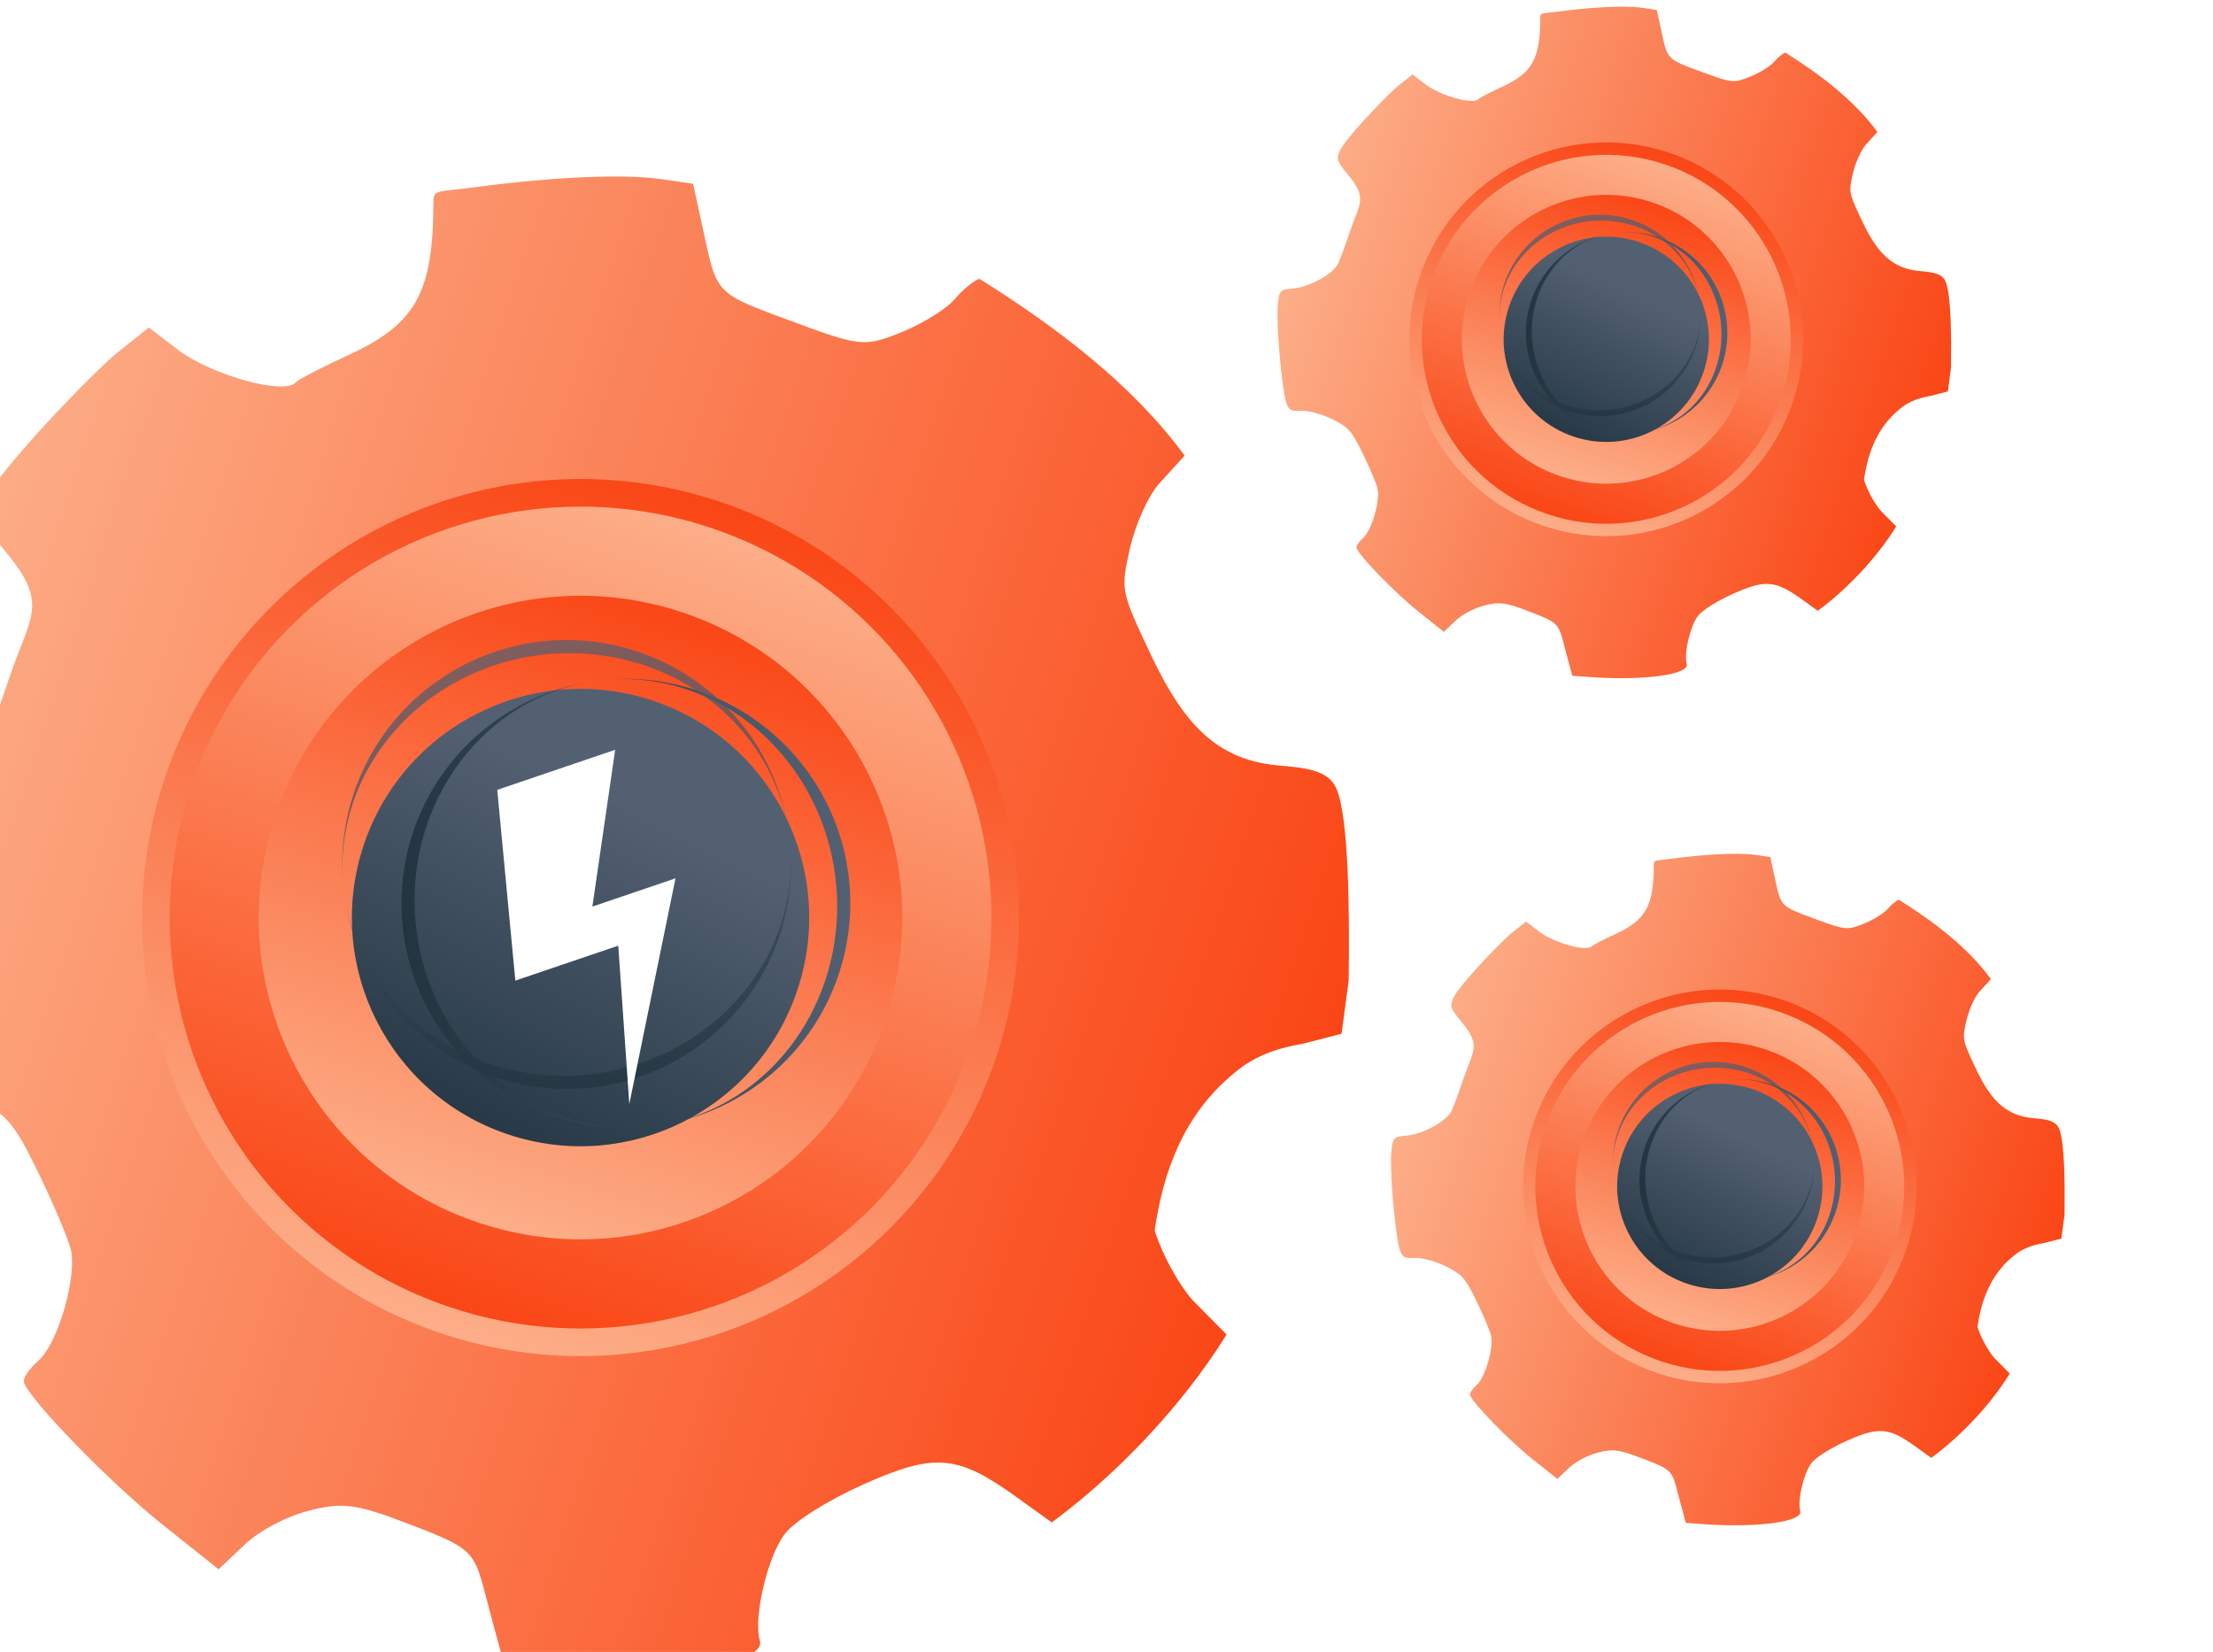 <?xml version="1.0" encoding="UTF-8" standalone="no"?>
<!-- Created with Inkscape (http://www.inkscape.org/) -->

<svg
   xmlns:dc="http://purl.org/dc/elements/1.1/"
   xmlns:cc="http://creativecommons.org/ns#"
   xmlns:rdf="http://www.w3.org/1999/02/22-rdf-syntax-ns#"
   xmlns:svg="http://www.w3.org/2000/svg"
   xmlns="http://www.w3.org/2000/svg"
   xmlns:xlink="http://www.w3.org/1999/xlink"
   xmlns:sodipodi="http://sodipodi.sourceforge.net/DTD/sodipodi-0.dtd"
   xmlns:inkscape="http://www.inkscape.org/namespaces/inkscape"
   width="12.164mm"
   height="9.079mm"
   viewBox="0 0 12.164 9.079"
   version="1.1"
   id="svg8"
   inkscape:version="0.92.4 (5da689c313, 2019-01-14)"
   sodipodi:docname="Page8efficient.svg">
  <defs
     id="defs2">
    <linearGradient
       inkscape:collect="always"
       xlink:href="#linearGradient1255"
       id="linearGradient2395"
       gradientUnits="userSpaceOnUse"
       gradientTransform="translate(-3.375,-162.75)"
       x1="-87.956"
       y1="1680.265"
       x2="-64.847"
       y2="1680.265" />
    <linearGradient
       inkscape:collect="always"
       id="linearGradient1255">
      <stop
         style="stop-color:#fa4616;stop-opacity:1"
         offset="0"
         id="stop1251" />
      <stop
         style="stop-color:#fcae88;stop-opacity:1"
         offset="1"
         id="stop1253" />
    </linearGradient>
    <linearGradient
       inkscape:collect="always"
       xlink:href="#linearGradient1255"
       id="linearGradient2397"
       gradientUnits="userSpaceOnUse"
       gradientTransform="translate(-1441.421,1600.796)"
       x1="-82.96"
       y1="-1680.289"
       x2="-69.276"
       y2="-1680.289" />
    <linearGradient
       inkscape:collect="always"
       xlink:href="#linearGradient1255"
       id="linearGradient2399"
       gradientUnits="userSpaceOnUse"
       gradientTransform="matrix(0.937,0,0,0.937,1588.864,1494.975)"
       x1="-82.96"
       y1="-1680.289"
       x2="-69.276"
       y2="-1680.289" />
    <linearGradient
       inkscape:collect="always"
       xlink:href="#linearGradient1255"
       id="linearGradient2401"
       gradientUnits="userSpaceOnUse"
       gradientTransform="matrix(0.734,0,0,0.734,-1461.702,1153.092)"
       x1="-82.96"
       y1="-1680.289"
       x2="-69.276"
       y2="-1680.289" />
    <linearGradient
       inkscape:collect="always"
       xlink:href="#linearGradient1221"
       id="linearGradient2403"
       gradientUnits="userSpaceOnUse"
       gradientTransform="matrix(0.521,0,0,0.521,1557.225,796.565)"
       x1="-72.348"
       y1="-1680.573"
       x2="-84.249"
       y2="-1678.941" />
    <linearGradient
       inkscape:collect="always"
       id="linearGradient1221">
      <stop
         style="stop-color:#536072;stop-opacity:1"
         offset="0"
         id="stop1217" />
      <stop
         style="stop-color:#213440;stop-opacity:1"
         offset="1"
         id="stop1219" />
    </linearGradient>
    <linearGradient
       inkscape:collect="always"
       xlink:href="#linearGradient1221"
       id="linearGradient2405"
       gradientUnits="userSpaceOnUse"
       gradientTransform="matrix(0.509,0,0,0.509,-37.354,2535.996)"
       x1="-82.96"
       y1="-1680.289"
       x2="-69.276"
       y2="-1680.289" />
    <filter
       inkscape:collect="always"
       style="color-interpolation-filters:sRGB"
       id="filter2325"
       x="-0.048"
       width="1.096"
       y="-0.048"
       height="1.096">
      <feGaussianBlur
         inkscape:collect="always"
         stdDeviation="0.139"
         id="feGaussianBlur2327" />
    </filter>
    <linearGradient
       inkscape:collect="always"
       xlink:href="#linearGradient1255"
       id="linearGradient1086"
       gradientUnits="userSpaceOnUse"
       gradientTransform="translate(-3.375,-162.75)"
       x1="-87.956"
       y1="1680.265"
       x2="-64.847"
       y2="1680.265" />
    <linearGradient
       inkscape:collect="always"
       xlink:href="#linearGradient1255"
       id="linearGradient1088"
       gradientUnits="userSpaceOnUse"
       gradientTransform="translate(-1441.421,1600.796)"
       x1="-82.96"
       y1="-1680.289"
       x2="-69.276"
       y2="-1680.289" />
    <linearGradient
       inkscape:collect="always"
       xlink:href="#linearGradient1255"
       id="linearGradient1090"
       gradientUnits="userSpaceOnUse"
       gradientTransform="matrix(0.937,0,0,0.937,1588.864,1494.975)"
       x1="-82.96"
       y1="-1680.289"
       x2="-69.276"
       y2="-1680.289" />
    <linearGradient
       inkscape:collect="always"
       xlink:href="#linearGradient1255"
       id="linearGradient1092"
       gradientUnits="userSpaceOnUse"
       gradientTransform="matrix(0.734,0,0,0.734,-1461.702,1153.092)"
       x1="-82.96"
       y1="-1680.289"
       x2="-69.276"
       y2="-1680.289" />
    <linearGradient
       inkscape:collect="always"
       xlink:href="#linearGradient1221"
       id="linearGradient1094"
       gradientUnits="userSpaceOnUse"
       gradientTransform="matrix(0.521,0,0,0.521,1557.225,796.565)"
       x1="-72.348"
       y1="-1680.573"
       x2="-84.249"
       y2="-1678.941" />
    <linearGradient
       inkscape:collect="always"
       xlink:href="#linearGradient1221"
       id="linearGradient1096"
       gradientUnits="userSpaceOnUse"
       gradientTransform="matrix(0.509,0,0,0.509,-37.354,2535.996)"
       x1="-82.96"
       y1="-1680.289"
       x2="-69.276"
       y2="-1680.289" />
    <linearGradient
       inkscape:collect="always"
       xlink:href="#linearGradient1221"
       id="linearGradient1098"
       gradientUnits="userSpaceOnUse"
       gradientTransform="matrix(0.509,0,0,0.509,-37.354,2535.996)"
       x1="-82.96"
       y1="-1680.289"
       x2="-69.276"
       y2="-1680.289" />
    <linearGradient
       inkscape:collect="always"
       xlink:href="#linearGradient1255"
       id="linearGradient1100"
       gradientUnits="userSpaceOnUse"
       gradientTransform="translate(-3.375,-162.75)"
       x1="-87.956"
       y1="1680.265"
       x2="-64.847"
       y2="1680.265" />
    <linearGradient
       inkscape:collect="always"
       xlink:href="#linearGradient1255"
       id="linearGradient1102"
       gradientUnits="userSpaceOnUse"
       gradientTransform="translate(-1441.421,1600.796)"
       x1="-82.96"
       y1="-1680.289"
       x2="-69.276"
       y2="-1680.289" />
    <linearGradient
       inkscape:collect="always"
       xlink:href="#linearGradient1255"
       id="linearGradient1104"
       gradientUnits="userSpaceOnUse"
       gradientTransform="matrix(0.937,0,0,0.937,1588.864,1494.975)"
       x1="-82.96"
       y1="-1680.289"
       x2="-69.276"
       y2="-1680.289" />
    <linearGradient
       inkscape:collect="always"
       xlink:href="#linearGradient1255"
       id="linearGradient1106"
       gradientUnits="userSpaceOnUse"
       gradientTransform="matrix(0.734,0,0,0.734,-1461.702,1153.092)"
       x1="-82.96"
       y1="-1680.289"
       x2="-69.276"
       y2="-1680.289" />
    <linearGradient
       inkscape:collect="always"
       xlink:href="#linearGradient1221"
       id="linearGradient1108"
       gradientUnits="userSpaceOnUse"
       gradientTransform="matrix(0.521,0,0,0.521,1557.225,796.565)"
       x1="-72.348"
       y1="-1680.573"
       x2="-84.249"
       y2="-1678.941" />
    <linearGradient
       inkscape:collect="always"
       xlink:href="#linearGradient1221"
       id="linearGradient1110"
       gradientUnits="userSpaceOnUse"
       gradientTransform="matrix(0.509,0,0,0.509,-37.354,2535.996)"
       x1="-82.96"
       y1="-1680.289"
       x2="-69.276"
       y2="-1680.289" />
    <linearGradient
       inkscape:collect="always"
       xlink:href="#linearGradient1221"
       id="linearGradient1112"
       gradientUnits="userSpaceOnUse"
       gradientTransform="matrix(0.509,0,0,0.509,-37.354,2535.996)"
       x1="-82.96"
       y1="-1680.289"
       x2="-69.276"
       y2="-1680.289" />
    <linearGradient
       inkscape:collect="always"
       xlink:href="#linearGradient1221"
       id="linearGradient1114"
       gradientUnits="userSpaceOnUse"
       gradientTransform="matrix(0.509,0,0,0.509,-37.354,2535.996)"
       x1="-82.96"
       y1="-1680.289"
       x2="-69.276"
       y2="-1680.289" />
  </defs>
  <sodipodi:namedview
     id="base"
     pagecolor="#ffffff"
     bordercolor="#666666"
     borderopacity="1.0"
     inkscape:pageopacity="0.0"
     inkscape:pageshadow="2"
     inkscape:zoom="11.2"
     inkscape:cx="35.030731"
     inkscape:cy="13.061763"
     inkscape:document-units="mm"
     inkscape:current-layer="layer1"
     showgrid="false"
     inkscape:window-width="1920"
     inkscape:window-height="1017"
     inkscape:window-x="1912"
     inkscape:window-y="-8"
     inkscape:window-maximized="1" />
  <g
     inkscape:label="Layer 1"
     inkscape:groupmode="layer"
     id="layer1"
     transform="translate(403.118,-152.641)">
    <g
       id="g2372"
       transform="matrix(-0.15,-0.05,0.05,-0.15,-497.786,405.032)">
      <g
         id="g2502">
        <g
           id="g2393"
           transform="matrix(2.228,4.6252494e-8,-4.6252494e-8,2.228,203.833,-2070.955)">
          <g
             id="g2418">
            <g
               id="g2389"
               transform="translate(-53.492,165.927)">
              <path
                 sodipodi:nodetypes="cccccccccccccccccccccccccccccccccccccccccccccccccccccc"
                 inkscape:connector-curvature="0"
                 id="path2374"
                 d="m -77.539,1528.955 -0.361,-0.608 c -0.548,-0.926 -0.48,-0.898 -1.822,-0.942 -1.092,-0.036 -1.166,-0.019 -1.638,0.384 -0.272,0.232 -0.552,0.572 -0.623,0.754 -0.071,0.183 -0.204,0.379 -0.263,0.418 -1.399,-0.337 -2.813,-0.823 -3.91,-1.605 l 0.247,-0.557 c 0.095,-0.231 0.142,-0.719 0.105,-1.087 -0.067,-0.663 -0.074,-0.675 -0.847,-1.482 -0.901,-0.941 -1.564,-1.207 -2.464,-0.987 -0.424,0.103 -0.733,0.155 -0.931,-0.067 -0.334,-0.377 -0.806,-1.773 -1.128,-2.779 l -0.157,-0.823 0.511,-0.331 c 0.439,-0.236 0.699,-0.468 0.899,-0.804 0.516,-0.838 0.556,-1.753 0.386,-2.698 -0.222,-0.311 -0.609,-0.672 -0.904,-0.844 l -0.674,-0.342 c 0.321,-1.346 0.985,-2.688 1.661,-3.643 l 0.656,0.204 c 1.079,0.335 1.424,0.25 2.326,-0.577 0.438,-0.402 0.829,-0.877 0.911,-1.11 0.148,-0.418 0.057,-1.405 -0.156,-1.709 -0.218,-0.318 1.23,-1.033 3.024,-1.491 l 0.619,-0.158 0.428,0.643 c 0.617,0.928 0.492,0.947 1.69,1.002 0.887,0.04 1.105,-5e-4 1.562,-0.3 0.316,-0.207 0.634,-0.544 0.785,-0.829 l 0.256,-0.48 1.056,0.387 c 0.968,0.354 2.588,1.191 2.749,1.421 0.037,0.053 -0.012,0.228 -0.108,0.391 -0.203,0.344 -0.163,1.425 0.067,1.802 0.087,0.142 0.471,0.58 0.854,0.971 0.631,0.646 0.762,0.721 1.4,0.812 0.387,0.055 0.885,0.027 1.107,-0.063 0.337,-0.137 0.437,-0.116 0.607,0.127 0.313,0.45 1.187,2.473 1.33,3.079 0.123,0.519 0.11,0.551 -0.31,0.734 -0.53,0.231 -1.162,0.911 -1.216,1.311 -0.022,0.161 -0.039,0.688 -0.039,1.173 -2.76e-4,1.031 -0.235,1.295 0.652,1.85 0.527,0.329 0.605,0.398 0.571,0.713 -0.048,0.444 -0.774,2.015 -1.18,2.742 l -0.381,0.585 -0.585,-0.201 c -0.642,-0.193 -1.756,-0.127 -1.856,0.108 -0.024,0.058 -0.306,0.349 -0.626,0.647 -0.866,0.807 -0.972,1.348 -0.534,2.684 0.072,0.218 0.038,0.168 -0.547,0.454 -0.774,0.379 -1.97,0.895 -2.691,1.03 z"
                 style="opacity:1;fill:url(#linearGradient1086);fill-opacity:1;stroke-width:0.131;enable-background:new" />
              <circle
                 transform="rotate(-90)"
                 r="6.842"
                 cy="-79.493"
                 cx="-1517.539"
                 id="circle2376"
                 style="opacity:1;fill:url(#linearGradient1088);fill-opacity:1;stroke:none;stroke-width:0.047;stroke-linecap:round;stroke-linejoin:round;stroke-miterlimit:4;stroke-dasharray:none;stroke-dashoffset:0;stroke-opacity:1" />
              <circle
                 style="opacity:1;fill:url(#linearGradient1090);fill-opacity:1;stroke:none;stroke-width:0.044;stroke-linecap:round;stroke-linejoin:round;stroke-miterlimit:4;stroke-dasharray:none;stroke-dashoffset:0;stroke-opacity:1"
                 id="circle2378"
                 cx="1517.539"
                 cy="-79.493"
                 r="6.411"
                 transform="matrix(0,1,1,0,0,0)" />
              <circle
                 transform="rotate(-90)"
                 r="5.019"
                 cy="-79.493"
                 cx="-1517.539"
                 id="circle2380"
                 style="opacity:1;fill:url(#linearGradient1092);fill-opacity:1;stroke:none;stroke-width:0.035;stroke-linecap:round;stroke-linejoin:round;stroke-miterlimit:4;stroke-dasharray:none;stroke-dashoffset:0;stroke-opacity:1" />
              <circle
                 transform="matrix(0,1,1,0,0,0)"
                 r="3.567"
                 cy="-79.493"
                 cx="1517.539"
                 id="circle2382"
                 style="opacity:1;fill:url(#linearGradient1094);fill-opacity:1;stroke:none;stroke-width:0.025;stroke-linecap:round;stroke-linejoin:round;stroke-miterlimit:4;stroke-dasharray:none;stroke-dashoffset:0;stroke-opacity:1" />
              <path
                 transform="matrix(0.913,-0.42,0.42,0.913,-716.319,-48.101)"
                 inkscape:connector-curvature="0"
                 id="path2384"
                 d="m -72.635,1680.29 a 3.484,3.484 0 0 0 -3.484,-3.485 3.278,3.484 0 0 1 3.278,3.485 3.278,3.484 0 0 1 -3.046,3.475 3.484,3.484 0 0 0 3.252,-3.475 z m -3.484,3.484 a 3.278,3.484 0 0 1 -3.278,-3.484 3.278,3.484 0 0 1 3.046,-3.475 3.484,3.484 0 0 0 -3.252,3.475 3.484,3.484 0 0 0 3.484,3.484 z"
                 style="opacity:1;fill:url(#linearGradient1096);fill-opacity:1;stroke:none;stroke-width:0.024;stroke-linecap:round;stroke-linejoin:round;stroke-miterlimit:4;stroke-dasharray:none;stroke-dashoffset:0;stroke-opacity:1;filter:url(#filter2325)" />
              <path
                 style="opacity:0.855;fill:url(#linearGradient1098);fill-opacity:1;stroke:none;stroke-width:0.024;stroke-linecap:round;stroke-linejoin:round;stroke-miterlimit:4;stroke-dasharray:none;stroke-dashoffset:0;stroke-opacity:1;filter:url(#filter2325)"
                 d="m -72.635,1680.29 a 3.484,3.484 0 0 0 -3.484,-3.485 3.278,3.484 0 0 1 3.278,3.485 3.278,3.484 0 0 1 -3.046,3.475 3.484,3.484 0 0 0 3.252,-3.475 z m -3.484,3.484 a 3.278,3.484 0 0 1 -3.278,-3.484 3.278,3.484 0 0 1 3.046,-3.475 3.484,3.484 0 0 0 -3.252,3.475 3.484,3.484 0 0 0 3.484,3.484 z"
                 id="path2386"
                 inkscape:connector-curvature="0"
                 transform="matrix(-0.42,-0.913,0.913,-0.42,-1645.1,2154.481)" />
            </g>
            <path
               style="fill:#ffffff;stroke:none;stroke-width:0.08;stroke-linecap:butt;stroke-linejoin:miter;stroke-miterlimit:4;stroke-dasharray:none;stroke-opacity:1"
               d="m -134.627,1680.946 0.945,2.29 1.351,-1.025 1.209,2.734 -1.548,1.175 -0.436,-2.433 -1.091,0.828 z"
               id="path2391"
               inkscape:connector-curvature="0" />
          </g>
        </g>
        <g
           id="g2438"
           transform="translate(13.055,26.686)">
          <g
             transform="translate(-53.492,165.927)"
             id="g2434">
            <path
               style="opacity:1;fill:url(#linearGradient1100);fill-opacity:1;stroke-width:0.131;enable-background:new"
               d="m -77.539,1528.955 -0.361,-0.608 c -0.548,-0.926 -0.48,-0.898 -1.822,-0.942 -1.092,-0.036 -1.166,-0.019 -1.638,0.384 -0.272,0.232 -0.552,0.572 -0.623,0.754 -0.071,0.183 -0.204,0.379 -0.263,0.418 -1.399,-0.337 -2.813,-0.823 -3.91,-1.605 l 0.247,-0.557 c 0.095,-0.231 0.142,-0.719 0.105,-1.087 -0.067,-0.663 -0.074,-0.675 -0.847,-1.482 -0.901,-0.941 -1.564,-1.207 -2.464,-0.987 -0.424,0.103 -0.733,0.155 -0.931,-0.067 -0.334,-0.377 -0.806,-1.773 -1.128,-2.779 l -0.157,-0.823 0.511,-0.331 c 0.439,-0.236 0.699,-0.468 0.899,-0.804 0.516,-0.838 0.556,-1.753 0.386,-2.698 -0.222,-0.311 -0.609,-0.672 -0.904,-0.844 l -0.674,-0.342 c 0.321,-1.346 0.985,-2.688 1.661,-3.643 l 0.656,0.204 c 1.079,0.335 1.424,0.25 2.326,-0.577 0.438,-0.402 0.829,-0.877 0.911,-1.11 0.148,-0.418 0.057,-1.405 -0.156,-1.709 -0.218,-0.318 1.23,-1.033 3.024,-1.491 l 0.619,-0.158 0.428,0.643 c 0.617,0.928 0.492,0.947 1.69,1.002 0.887,0.04 1.105,-5e-4 1.562,-0.3 0.316,-0.207 0.634,-0.544 0.785,-0.829 l 0.256,-0.48 1.056,0.387 c 0.968,0.354 2.588,1.191 2.749,1.421 0.037,0.053 -0.012,0.228 -0.108,0.391 -0.203,0.344 -0.163,1.425 0.067,1.802 0.087,0.142 0.471,0.58 0.854,0.971 0.631,0.646 0.762,0.721 1.4,0.812 0.387,0.055 0.885,0.027 1.107,-0.063 0.337,-0.137 0.437,-0.116 0.607,0.127 0.313,0.45 1.187,2.473 1.33,3.079 0.123,0.519 0.11,0.551 -0.31,0.734 -0.53,0.231 -1.162,0.911 -1.216,1.311 -0.022,0.161 -0.039,0.688 -0.039,1.173 -2.76e-4,1.031 -0.235,1.295 0.652,1.85 0.527,0.329 0.605,0.398 0.571,0.713 -0.048,0.444 -0.774,2.015 -1.18,2.742 l -0.381,0.585 -0.585,-0.201 c -0.642,-0.193 -1.756,-0.127 -1.856,0.108 -0.024,0.058 -0.306,0.349 -0.626,0.647 -0.866,0.807 -0.972,1.348 -0.534,2.684 0.072,0.218 0.038,0.168 -0.547,0.454 -0.774,0.379 -1.97,0.895 -2.691,1.03 z"
               id="path2420"
               inkscape:connector-curvature="0"
               sodipodi:nodetypes="cccccccccccccccccccccccccccccccccccccccccccccccccccccc" />
            <circle
               style="opacity:1;fill:url(#linearGradient1102);fill-opacity:1;stroke:none;stroke-width:0.047;stroke-linecap:round;stroke-linejoin:round;stroke-miterlimit:4;stroke-dasharray:none;stroke-dashoffset:0;stroke-opacity:1"
               id="circle2422"
               cx="-1517.539"
               cy="-79.493"
               r="6.842"
               transform="rotate(-90)" />
            <circle
               transform="matrix(0,1,1,0,0,0)"
               r="6.411"
               cy="-79.493"
               cx="1517.539"
               id="circle2424"
               style="opacity:1;fill:url(#linearGradient1104);fill-opacity:1;stroke:none;stroke-width:0.044;stroke-linecap:round;stroke-linejoin:round;stroke-miterlimit:4;stroke-dasharray:none;stroke-dashoffset:0;stroke-opacity:1" />
            <circle
               style="opacity:1;fill:url(#linearGradient1106);fill-opacity:1;stroke:none;stroke-width:0.035;stroke-linecap:round;stroke-linejoin:round;stroke-miterlimit:4;stroke-dasharray:none;stroke-dashoffset:0;stroke-opacity:1"
               id="circle2426"
               cx="-1517.539"
               cy="-79.493"
               r="5.019"
               transform="rotate(-90)" />
            <circle
               style="opacity:1;fill:url(#linearGradient1108);fill-opacity:1;stroke:none;stroke-width:0.025;stroke-linecap:round;stroke-linejoin:round;stroke-miterlimit:4;stroke-dasharray:none;stroke-dashoffset:0;stroke-opacity:1"
               id="circle2428"
               cx="1517.539"
               cy="-79.493"
               r="3.567"
               transform="matrix(0,1,1,0,0,0)" />
            <path
               style="opacity:1;fill:url(#linearGradient1110);fill-opacity:1;stroke:none;stroke-width:0.024;stroke-linecap:round;stroke-linejoin:round;stroke-miterlimit:4;stroke-dasharray:none;stroke-dashoffset:0;stroke-opacity:1;filter:url(#filter2325)"
               d="m -72.635,1680.29 a 3.484,3.484 0 0 0 -3.484,-3.485 3.278,3.484 0 0 1 3.278,3.485 3.278,3.484 0 0 1 -3.046,3.475 3.484,3.484 0 0 0 3.252,-3.475 z m -3.484,3.484 a 3.278,3.484 0 0 1 -3.278,-3.484 3.278,3.484 0 0 1 3.046,-3.475 3.484,3.484 0 0 0 -3.252,3.475 3.484,3.484 0 0 0 3.484,3.484 z"
               id="path2430"
               inkscape:connector-curvature="0"
               transform="matrix(0.913,-0.42,0.42,0.913,-716.319,-48.101)" />
            <path
               transform="matrix(-0.42,-0.913,0.913,-0.42,-1645.1,2154.481)"
               inkscape:connector-curvature="0"
               id="path2432"
               d="m -72.635,1680.29 a 3.484,3.484 0 0 0 -3.484,-3.485 3.278,3.484 0 0 1 3.278,3.485 3.278,3.484 0 0 1 -3.046,3.475 3.484,3.484 0 0 0 3.252,-3.475 z m -3.484,3.484 a 3.278,3.484 0 0 1 -3.278,-3.484 3.278,3.484 0 0 1 3.046,-3.475 3.484,3.484 0 0 0 -3.252,3.475 3.484,3.484 0 0 0 3.484,3.484 z"
               style="opacity:0.855;fill:url(#linearGradient1112);fill-opacity:1;stroke:none;stroke-width:0.024;stroke-linecap:round;stroke-linejoin:round;stroke-miterlimit:4;stroke-dasharray:none;stroke-dashoffset:0;stroke-opacity:1;filter:url(#filter2325)" />
          </g>
        </g>
        <g
           id="g2358"
           transform="translate(-53.492,165.927)">
          <path
             sodipodi:nodetypes="cccccccccccccccccccccccccccccccccccccccccccccccccccccc"
             inkscape:connector-curvature="0"
             id="path8555"
             d="m -77.539,1528.955 -0.361,-0.608 c -0.548,-0.926 -0.48,-0.898 -1.822,-0.942 -1.092,-0.036 -1.166,-0.019 -1.638,0.384 -0.272,0.232 -0.552,0.572 -0.623,0.754 -0.071,0.183 -0.204,0.379 -0.263,0.418 -1.399,-0.337 -2.813,-0.823 -3.91,-1.605 l 0.247,-0.557 c 0.095,-0.231 0.142,-0.719 0.105,-1.087 -0.067,-0.663 -0.074,-0.675 -0.847,-1.482 -0.901,-0.941 -1.564,-1.207 -2.464,-0.987 -0.424,0.103 -0.733,0.155 -0.931,-0.067 -0.334,-0.377 -0.806,-1.773 -1.128,-2.779 l -0.157,-0.823 0.511,-0.331 c 0.439,-0.236 0.699,-0.468 0.899,-0.804 0.516,-0.838 0.556,-1.753 0.386,-2.698 -0.222,-0.311 -0.609,-0.672 -0.904,-0.844 l -0.674,-0.342 c 0.321,-1.346 0.985,-2.688 1.661,-3.643 l 0.656,0.204 c 1.079,0.335 1.424,0.25 2.326,-0.577 0.438,-0.402 0.829,-0.877 0.911,-1.11 0.148,-0.418 0.057,-1.405 -0.156,-1.709 -0.218,-0.318 1.23,-1.033 3.024,-1.491 l 0.619,-0.158 0.428,0.643 c 0.617,0.928 0.492,0.947 1.69,1.002 0.887,0.04 1.105,-5e-4 1.562,-0.3 0.316,-0.207 0.634,-0.544 0.785,-0.829 l 0.256,-0.48 1.056,0.387 c 0.968,0.354 2.588,1.191 2.749,1.421 0.037,0.053 -0.012,0.228 -0.108,0.391 -0.203,0.344 -0.163,1.425 0.067,1.802 0.087,0.142 0.471,0.58 0.854,0.971 0.631,0.646 0.762,0.721 1.4,0.812 0.387,0.055 0.885,0.027 1.107,-0.063 0.337,-0.137 0.437,-0.116 0.607,0.127 0.313,0.45 1.187,2.473 1.33,3.079 0.123,0.519 0.11,0.551 -0.31,0.734 -0.53,0.231 -1.162,0.911 -1.216,1.311 -0.022,0.161 -0.039,0.688 -0.039,1.173 -2.76e-4,1.031 -0.235,1.295 0.652,1.85 0.527,0.329 0.605,0.398 0.571,0.713 -0.048,0.444 -0.774,2.015 -1.18,2.742 l -0.381,0.585 -0.585,-0.201 c -0.642,-0.193 -1.756,-0.127 -1.856,0.108 -0.024,0.058 -0.306,0.349 -0.626,0.647 -0.866,0.807 -0.972,1.348 -0.534,2.684 0.072,0.218 0.038,0.168 -0.547,0.454 -0.774,0.379 -1.97,0.895 -2.691,1.03 z"
             style="opacity:1;fill:url(#linearGradient2395);fill-opacity:1;stroke-width:0.131;enable-background:new" />
          <circle
             transform="rotate(-90)"
             r="6.842"
             cy="-79.493"
             cx="-1517.539"
             id="path2258"
             style="opacity:1;fill:url(#linearGradient2397);fill-opacity:1;stroke:none;stroke-width:0.047;stroke-linecap:round;stroke-linejoin:round;stroke-miterlimit:4;stroke-dasharray:none;stroke-dashoffset:0;stroke-opacity:1" />
          <circle
             style="opacity:1;fill:url(#linearGradient2399);fill-opacity:1;stroke:none;stroke-width:0.044;stroke-linecap:round;stroke-linejoin:round;stroke-miterlimit:4;stroke-dasharray:none;stroke-dashoffset:0;stroke-opacity:1"
             id="circle2276"
             cx="1517.539"
             cy="-79.493"
             r="6.411"
             transform="matrix(0,1,1,0,0,0)" />
          <circle
             transform="rotate(-90)"
             r="5.019"
             cy="-79.493"
             cx="-1517.539"
             id="circle2280"
             style="opacity:1;fill:url(#linearGradient2401);fill-opacity:1;stroke:none;stroke-width:0.035;stroke-linecap:round;stroke-linejoin:round;stroke-miterlimit:4;stroke-dasharray:none;stroke-dashoffset:0;stroke-opacity:1" />
          <circle
             transform="matrix(0,1,1,0,0,0)"
             r="3.567"
             cy="-79.493"
             cx="1517.539"
             id="circle2288"
             style="opacity:1;fill:url(#linearGradient2403);fill-opacity:1;stroke:none;stroke-width:0.025;stroke-linecap:round;stroke-linejoin:round;stroke-miterlimit:4;stroke-dasharray:none;stroke-dashoffset:0;stroke-opacity:1" />
          <path
             transform="matrix(0.913,-0.42,0.42,0.913,-716.319,-48.101)"
             inkscape:connector-curvature="0"
             id="circle2296"
             d="m -72.635,1680.29 a 3.484,3.484 0 0 0 -3.484,-3.485 3.278,3.484 0 0 1 3.278,3.485 3.278,3.484 0 0 1 -3.046,3.475 3.484,3.484 0 0 0 3.252,-3.475 z m -3.484,3.484 a 3.278,3.484 0 0 1 -3.278,-3.484 3.278,3.484 0 0 1 3.046,-3.475 3.484,3.484 0 0 0 -3.252,3.475 3.484,3.484 0 0 0 3.484,3.484 z"
             style="opacity:1;fill:url(#linearGradient1114);fill-opacity:1;stroke:none;stroke-width:0.024;stroke-linecap:round;stroke-linejoin:round;stroke-miterlimit:4;stroke-dasharray:none;stroke-dashoffset:0;stroke-opacity:1;filter:url(#filter2325)" />
          <path
             style="opacity:0.855;fill:url(#linearGradient2405);fill-opacity:1;stroke:none;stroke-width:0.024;stroke-linecap:round;stroke-linejoin:round;stroke-miterlimit:4;stroke-dasharray:none;stroke-dashoffset:0;stroke-opacity:1;filter:url(#filter2325)"
             d="m -72.635,1680.29 a 3.484,3.484 0 0 0 -3.484,-3.485 3.278,3.484 0 0 1 3.278,3.485 3.278,3.484 0 0 1 -3.046,3.475 3.484,3.484 0 0 0 3.252,-3.475 z m -3.484,3.484 a 3.278,3.484 0 0 1 -3.278,-3.484 3.278,3.484 0 0 1 3.046,-3.475 3.484,3.484 0 0 0 -3.252,3.475 3.484,3.484 0 0 0 3.484,3.484 z"
             id="path2329"
             inkscape:connector-curvature="0"
             transform="matrix(-0.42,-0.913,0.913,-0.42,-1645.1,2154.481)" />
        </g>
      </g>
    </g>
  </g>
</svg>
